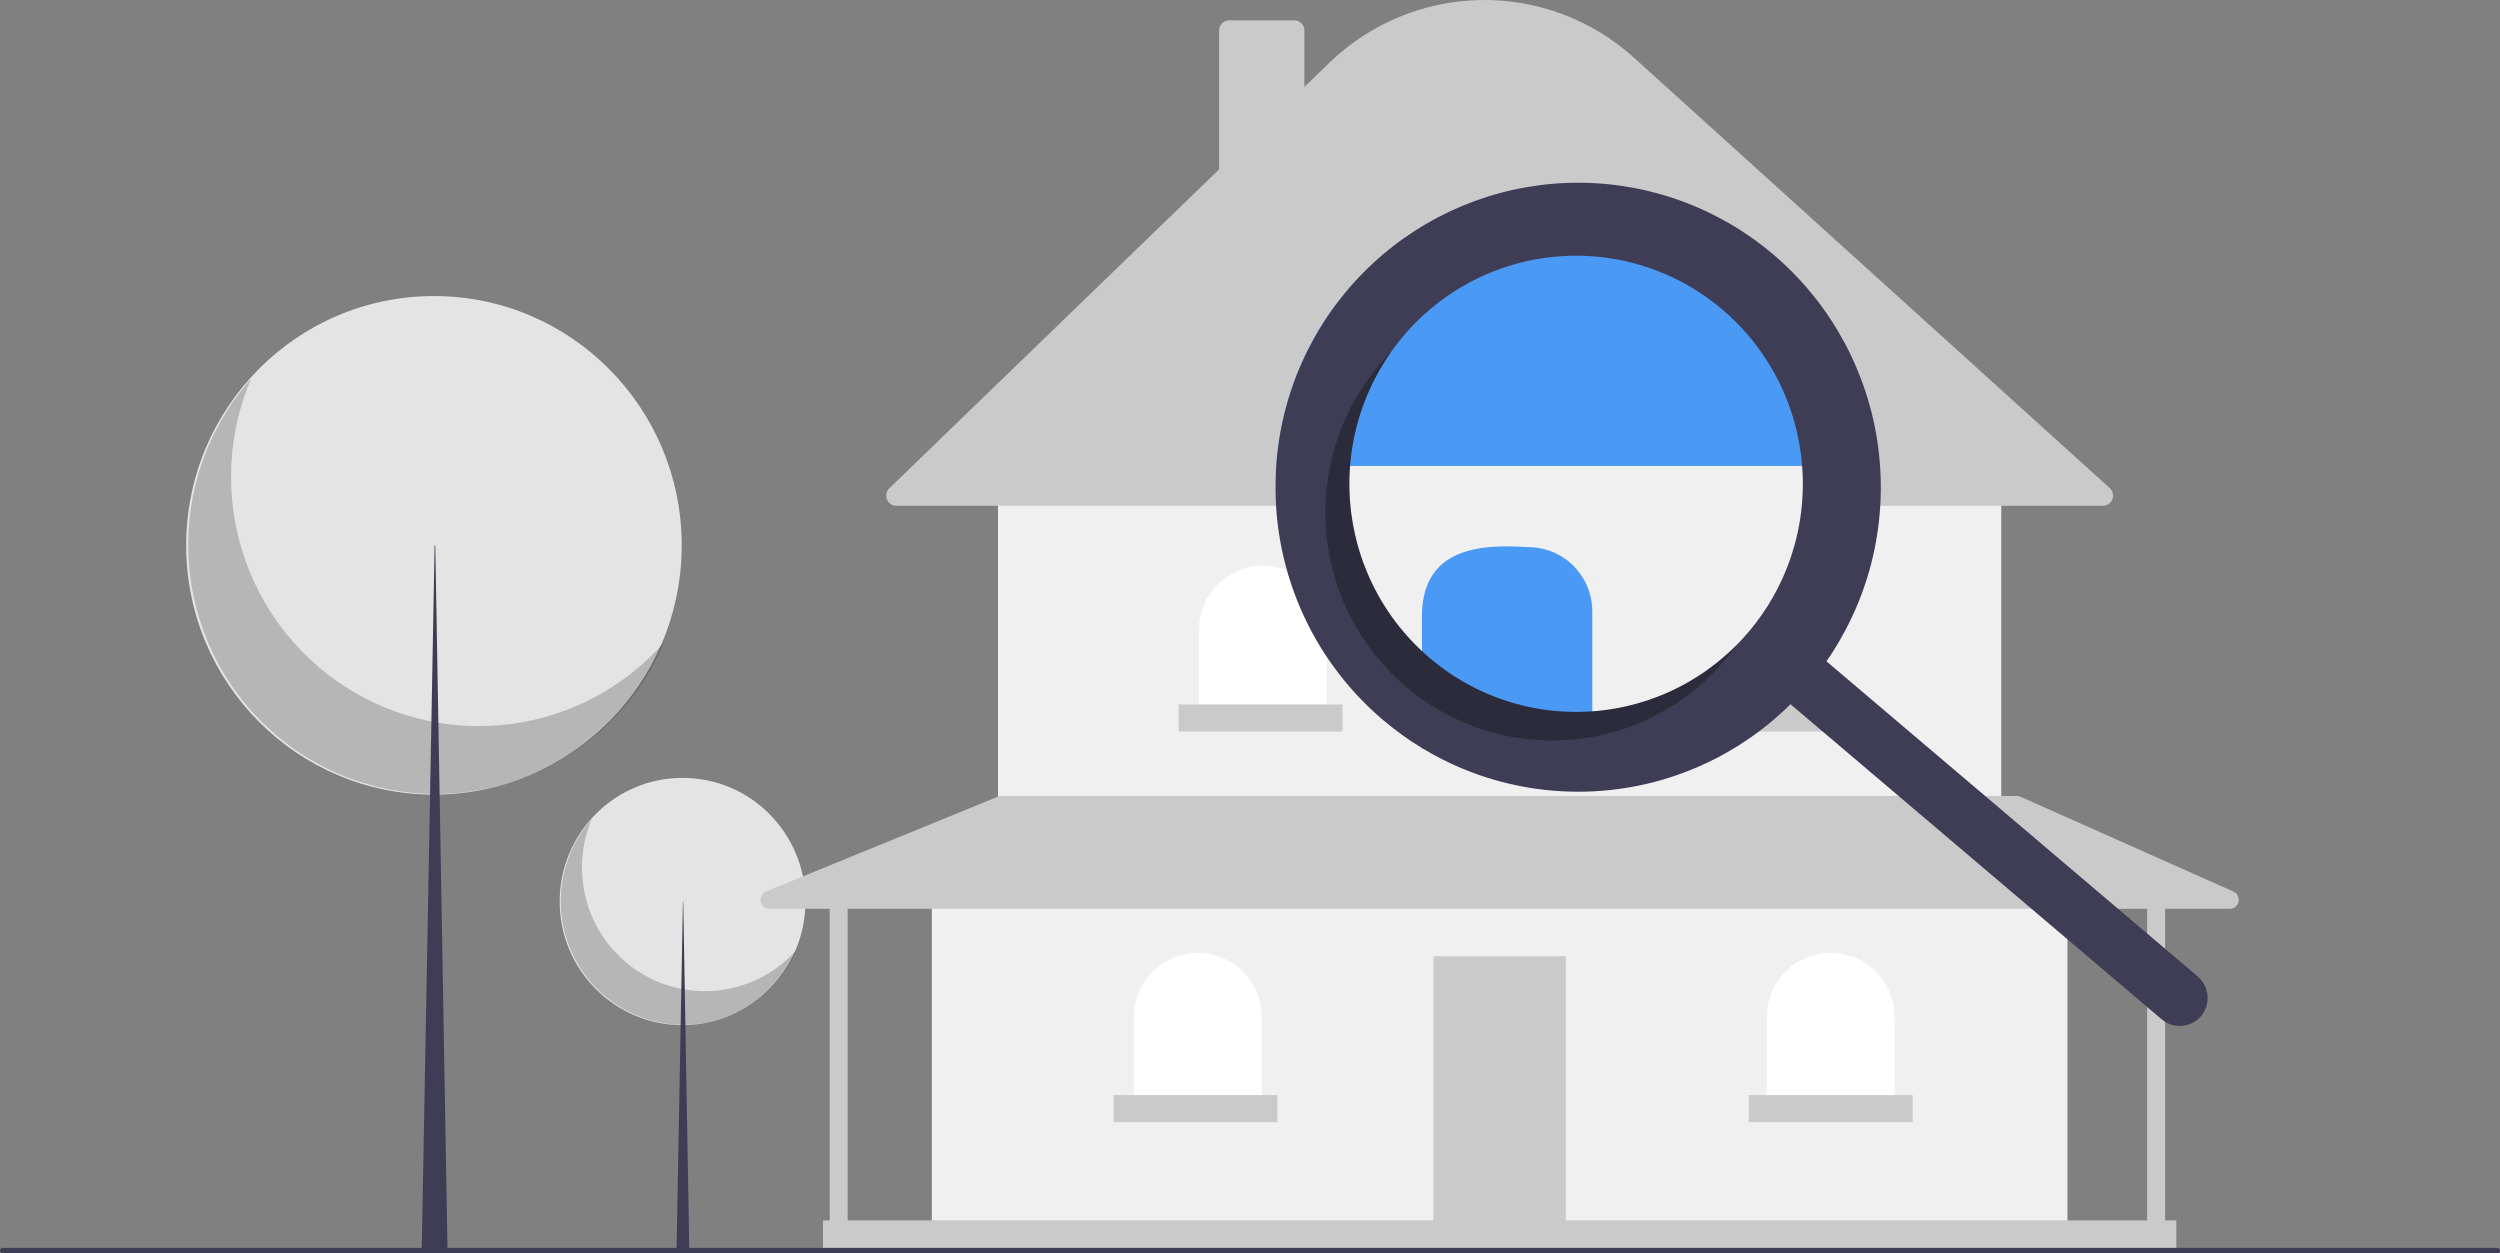 <svg width="367" height="184" viewBox="0 0 367 184" fill="none" xmlns="http://www.w3.org/2000/svg">
<rect x="0" y="0" width="367" height="184" fill="#808080" stroke="none"/>
<g clip-path="url(#clip0_21_35)">
<path d="M100.203 150.49C110.166 150.49 118.243 142.365 118.243 132.341C118.243 122.318 110.166 114.192 100.203 114.192C90.24 114.192 82.163 122.318 82.163 132.341C82.163 142.365 90.24 150.49 100.203 150.49Z" fill="#E4E4E4"/>
<path opacity="0.2" d="M86.883 120.219C85.2 124.179 84.972 128.612 86.239 132.726C87.506 136.84 90.186 140.366 93.799 142.675C97.413 144.984 101.724 145.925 105.964 145.33C110.204 144.736 114.095 142.643 116.943 139.428C115.915 141.847 114.376 144.013 112.434 145.775C110.492 147.536 108.192 148.852 105.693 149.631C103.195 150.41 100.559 150.633 97.966 150.285C95.374 149.937 92.888 149.026 90.68 147.615C88.473 146.204 86.596 144.328 85.181 142.115C83.766 139.902 82.846 137.406 82.485 134.801C82.124 132.195 82.33 129.541 83.089 127.023C83.849 124.505 85.143 122.184 86.883 120.219Z" fill="black"/>
<path d="M100.253 132.342H100.302L101.194 183.797H99.311L100.253 132.342Z" fill="#3F3D56"/>
<path d="M63.703 116.645C83.79 116.645 100.075 100.262 100.075 80.053C100.075 59.844 83.79 43.461 63.703 43.461C43.615 43.461 27.331 59.844 27.331 80.053C27.331 100.262 43.615 116.645 63.703 116.645Z" fill="#E4E4E4"/>
<path opacity="0.2" d="M36.847 55.613C33.454 63.597 32.994 72.534 35.548 80.828C38.103 89.122 43.506 96.232 50.791 100.888C58.077 105.543 66.77 107.441 75.318 106.241C83.866 105.042 91.712 100.824 97.453 94.34C95.381 99.218 92.279 103.585 88.363 107.137C84.446 110.689 79.809 113.342 74.772 114.912C69.736 116.482 64.42 116.932 59.193 116.23C53.967 115.528 48.954 113.692 44.503 110.848C40.052 108.003 36.269 104.22 33.416 99.758C30.562 95.297 28.707 90.265 27.979 85.011C27.251 79.757 27.667 74.407 29.198 69.33C30.729 64.254 33.339 59.573 36.847 55.613Z" fill="black"/>
<path d="M63.803 80.053H63.903L65.701 183.797H61.904L63.803 80.053Z" fill="#3F3D56"/>
<path d="M303.504 130.1H136.791V179.819H303.504V130.1Z" fill="#F0F0F0"/>
<path d="M229.867 140.375H210.428V179.819H229.867V140.375Z" fill="#CACACA"/>
<path d="M293.785 71.43H146.51V117.173H293.785V71.43Z" fill="#F0F0F0"/>
<path d="M308.716 74.248H131.579C131.284 74.248 130.995 74.159 130.75 73.993C130.504 73.826 130.315 73.59 130.204 73.314C130.094 73.038 130.068 72.735 130.13 72.444C130.192 72.153 130.339 71.887 130.552 71.681L178.963 24.866V4.475C178.964 4.079 179.12 3.7 179.398 3.421C179.676 3.141 180.053 2.984 180.446 2.983H190.001C190.394 2.984 190.771 3.141 191.049 3.421C191.327 3.7 191.483 4.079 191.483 4.475V12.759L195.14 9.223C201.124 3.437 209.062 0.143 217.361 0.005C225.66 -0.134 233.703 2.892 239.875 8.475L309.707 71.647C309.93 71.849 310.087 72.114 310.157 72.407C310.227 72.701 310.207 73.009 310.1 73.29C309.992 73.572 309.803 73.814 309.556 73.985C309.308 74.156 309.015 74.248 308.716 74.248V74.248Z" fill="#CACACA"/>
<path d="M185.388 83.032C186.621 83.032 187.842 83.276 188.981 83.751C190.121 84.226 191.156 84.921 192.028 85.799C192.9 86.676 193.591 87.717 194.063 88.863C194.535 90.01 194.778 91.238 194.778 92.478V105.24H175.998V92.478C175.998 91.238 176.241 90.01 176.713 88.863C177.185 87.717 177.876 86.676 178.748 85.799C179.62 84.921 180.655 84.226 181.795 83.751C182.934 83.276 184.155 83.032 185.388 83.032Z" fill="white"/>
<path d="M220.147 83.198C222.638 83.198 225.026 84.193 226.787 85.964C228.548 87.736 229.537 90.139 229.537 92.644V105.406H210.757V92.644C210.757 90.139 211.747 87.736 213.508 85.964C215.269 84.193 217.657 83.198 220.147 83.198Z" fill="white"/>
<path d="M254.907 83.363C257.397 83.363 259.785 84.359 261.546 86.13C263.307 87.902 264.297 90.305 264.297 92.81V105.571H245.517V92.81C245.517 90.305 246.506 87.902 248.267 86.13C250.028 84.359 252.416 83.363 254.907 83.363Z" fill="white"/>
<path d="M268.745 139.878C271.235 139.878 273.623 140.873 275.384 142.645C277.145 144.416 278.135 146.819 278.135 149.325V162.086H259.355V149.325C259.355 146.819 260.344 144.416 262.105 142.645C263.866 140.873 266.254 139.878 268.745 139.878Z" fill="white"/>
<path d="M175.833 139.878C178.324 139.878 180.712 140.873 182.473 142.645C184.234 144.416 185.223 146.819 185.223 149.325V162.086H166.443V149.325C166.443 148.084 166.686 146.856 167.158 145.71C167.63 144.563 168.322 143.522 169.194 142.645C170.066 141.768 171.101 141.072 172.24 140.597C173.379 140.122 174.6 139.878 175.833 139.878Z" fill="white"/>
<path d="M327.86 130.876L296.587 116.955C296.419 116.88 296.237 116.841 296.053 116.841H147.009C146.839 116.841 146.67 116.874 146.513 116.939L112.472 130.86C112.188 130.976 111.954 131.187 111.809 131.458C111.663 131.728 111.616 132.041 111.674 132.343C111.733 132.645 111.894 132.917 112.13 133.112C112.366 133.307 112.662 133.414 112.968 133.414H121.8V179.156H120.811V183.797H319.483V179.156H317.836V133.414H327.327C327.629 133.414 327.922 133.31 328.157 133.118C328.392 132.927 328.554 132.66 328.616 132.363C328.679 132.065 328.638 131.755 328.5 131.485C328.362 131.214 328.136 130.999 327.86 130.876ZM315.2 179.156H124.436V133.414H315.2V179.156Z" fill="#CACACA"/>
<path d="M197.084 103.417H173.033V107.394H197.084V103.417Z" fill="#CACACA"/>
<path d="M232.338 103.417H208.286V107.394H232.338V103.417Z" fill="#CACACA"/>
<path d="M267.591 103.417H243.54V107.394H267.591V103.417Z" fill="#CACACA"/>
<path d="M280.77 160.76H256.719V164.738H280.77V160.76Z" fill="#CACACA"/>
<path d="M187.53 160.76H163.478V164.738H187.53V160.76Z" fill="#CACACA"/>
<path d="M366.596 184H0.404C0.297 184 0.194 183.957 0.118 183.881C0.043 183.805 0 183.702 0 183.594C0 183.486 0.043 183.383 0.118 183.307C0.194 183.23 0.297 183.188 0.404 183.188H366.596C366.703 183.188 366.806 183.23 366.882 183.307C366.957 183.383 367 183.486 367 183.594C367 183.702 366.957 183.805 366.882 183.881C366.806 183.957 366.703 184 366.596 184Z" fill="#3F3D56"/>
<path d="M274.49 70.749C274.49 71.009 274.486 71.273 274.481 71.533C274.477 71.845 274.469 72.154 274.457 72.467C274.445 72.739 274.433 73.007 274.417 73.275C274.368 74.173 274.292 75.066 274.187 75.964C274.163 76.191 274.134 76.415 274.102 76.642C274.078 76.817 274.053 76.996 274.025 77.174C273.997 77.374 273.969 77.573 273.936 77.772C273.872 78.194 273.799 78.616 273.718 79.039C273.678 79.25 273.638 79.461 273.593 79.672C273.508 80.091 273.416 80.513 273.319 80.932C273.311 80.964 273.303 81.001 273.295 81.033C273.246 81.24 273.198 81.443 273.145 81.651C273.129 81.711 273.117 81.768 273.097 81.829C273.06 81.984 273.02 82.138 272.98 82.292C272.923 82.508 272.867 82.719 272.806 82.934C272.709 83.267 272.612 83.596 272.511 83.929C272.499 83.964 272.488 83.999 272.479 84.035C272.285 84.664 272.079 85.286 271.853 85.903C271.736 86.228 271.611 86.557 271.486 86.882C271.361 87.207 271.231 87.532 271.098 87.853C270.969 88.166 270.836 88.478 270.703 88.787C270.67 88.86 270.638 88.933 270.602 89.007C270.46 89.327 270.315 89.64 270.166 89.953C270.161 89.957 270.161 89.965 270.157 89.969C270.04 90.221 269.915 90.473 269.79 90.721C269.79 90.728 269.787 90.735 269.782 90.741C269.661 90.985 269.536 91.228 269.406 91.468L269.201 91.862L269.176 91.907C268.918 92.39 268.652 92.869 268.369 93.344C268.308 93.45 268.248 93.556 268.187 93.657C268.127 93.763 268.062 93.868 267.997 93.97C267.957 94.043 267.913 94.116 267.864 94.189C267.779 94.327 267.695 94.47 267.606 94.608C267.59 94.636 267.569 94.665 267.553 94.693C267.4 94.933 267.247 95.168 267.093 95.408C266.903 95.696 266.709 95.981 266.512 96.265L262.127 103.324L261.937 103.166L261.885 103.117H261.881L261.707 102.971L261.231 102.565C261.085 102.707 260.944 102.849 260.799 102.987C260.742 103.044 260.682 103.097 260.625 103.154C260.581 103.194 260.54 103.235 260.496 103.276C252.916 110.723 242.832 115.035 232.242 115.359H232.23C224.213 115.581 216.277 113.697 209.205 109.892C209.047 109.811 208.894 109.73 208.74 109.636C207.82 109.133 206.92 108.601 206.035 108.032C206.031 108.028 206.027 108.028 206.023 108.024C204.998 107.293 203.996 106.513 203.019 105.684C197.778 101.239 193.631 95.633 190.904 89.305C188.177 82.978 186.944 76.101 187.302 69.213C187.314 68.941 187.33 68.673 187.35 68.401C187.415 67.418 187.514 66.439 187.649 65.464C187.685 65.192 187.726 64.92 187.766 64.652H274.078C274.247 65.895 274.364 67.144 274.429 68.401C274.469 69.185 274.49 69.965 274.49 70.749Z" fill="#F0F0F0"/>
<path d="M274.078 64.652C272.524 54.256 267.313 44.766 259.394 37.907C251.475 31.048 241.372 27.276 230.922 27.276C220.472 27.276 210.369 31.048 202.45 37.907C194.53 44.766 189.32 54.256 187.766 64.652C187.726 64.92 187.685 65.192 187.649 65.464C187.516 66.439 187.416 67.418 187.35 68.401H274.429C274.364 67.146 274.247 65.896 274.078 64.652Z" fill="#4A99F5"/>
<path d="M233.749 109.891H208.742V89.766C209.204 80.569 217.017 79.826 224.359 80.32C225.592 80.32 226.813 80.564 227.953 81.039C229.092 81.513 230.127 82.209 230.999 83.086C231.871 83.964 232.562 85.005 233.034 86.151C233.506 87.297 233.749 88.526 233.749 89.766V109.891Z" fill="#4A99F5"/>
<path d="M208.74 95.582V95.587C208.74 95.591 208.744 95.591 208.748 95.591L208.74 95.582ZM198.683 64.652C198.667 64.753 198.647 64.855 198.631 64.956C198.647 64.855 198.667 64.753 198.687 64.652H198.683ZM198.183 68.401C198.171 68.555 198.158 68.71 198.15 68.864C198.158 68.71 198.171 68.555 198.187 68.401C198.186 68.372 198.187 68.344 198.191 68.316C198.187 68.344 198.187 68.372 198.183 68.401ZM208.74 95.587C208.74 95.591 208.744 95.591 208.748 95.591L208.74 95.582V95.587ZM198.683 64.652C198.667 64.753 198.647 64.855 198.631 64.956C198.647 64.855 198.667 64.753 198.687 64.652H198.683ZM198.15 68.864C198.158 68.71 198.171 68.555 198.187 68.401C198.186 68.372 198.187 68.344 198.191 68.316C198.187 68.344 198.187 68.372 198.183 68.401C198.171 68.555 198.158 68.71 198.15 68.864ZM322.882 143.585C322.803 143.501 322.72 143.423 322.632 143.349L322.628 143.345L302.634 126.371L302.118 125.932L300.151 124.263L299.659 123.844L296.857 121.464L296.09 120.814L294.503 119.466L293.691 118.775L286.037 112.281L281.648 108.556L281.058 108.056L268.127 97.077C268.324 96.793 268.518 96.509 268.708 96.22C268.861 95.981 269.015 95.745 269.168 95.505C269.184 95.477 269.205 95.448 269.221 95.42C269.31 95.282 269.394 95.14 269.479 95.002C269.528 94.928 269.572 94.855 269.612 94.782C269.677 94.681 269.742 94.575 269.802 94.469C269.863 94.368 269.923 94.262 269.984 94.157C270.266 93.682 270.533 93.202 270.791 92.719L270.815 92.674L271.021 92.28C271.151 92.041 271.276 91.797 271.397 91.553C271.402 91.548 271.405 91.54 271.405 91.533C271.53 91.285 271.655 91.033 271.772 90.781C271.776 90.777 271.776 90.769 271.78 90.765C271.93 90.452 272.075 90.14 272.217 89.819C272.253 89.746 272.285 89.673 272.317 89.599C272.451 89.291 272.584 88.978 272.713 88.665C272.846 88.344 272.976 88.019 273.101 87.694C273.226 87.37 273.351 87.04 273.468 86.716C273.69 86.094 273.899 85.471 274.094 84.847C274.103 84.811 274.114 84.776 274.126 84.742C274.227 84.409 274.324 84.079 274.421 83.746C274.481 83.531 274.538 83.32 274.595 83.105C274.635 82.95 274.675 82.796 274.712 82.642C274.732 82.581 274.744 82.524 274.76 82.463C274.813 82.256 274.861 82.053 274.909 81.846C274.918 81.813 274.926 81.776 274.934 81.744C275.031 81.326 275.123 80.903 275.208 80.485C275.253 80.274 275.293 80.062 275.333 79.851C275.41 79.429 275.487 79.006 275.551 78.584C275.584 78.385 275.612 78.186 275.64 77.987C275.668 77.808 275.693 77.629 275.717 77.455C275.749 77.227 275.777 77.004 275.802 76.776C275.907 75.879 275.983 74.985 276.032 74.087C276.048 73.819 276.06 73.551 276.072 73.279C276.084 72.966 276.092 72.658 276.096 72.345C276.1 72.085 276.105 71.821 276.105 71.561C276.105 70.777 276.084 69.997 276.044 69.213C275.979 67.958 275.862 66.708 275.693 65.464C274.246 54.828 269.043 45.071 261.035 37.976C253.027 30.882 242.749 26.923 232.078 26.825C221.408 26.726 211.059 30.494 202.923 37.44C194.787 44.385 189.407 54.044 187.766 64.652C187.726 64.92 187.685 65.192 187.649 65.464C187.516 66.439 187.416 67.418 187.35 68.401C187.33 68.673 187.314 68.941 187.302 69.213C186.944 76.101 188.177 82.978 190.904 89.305C193.631 95.633 197.778 101.239 203.019 105.684C203.996 106.513 204.998 107.293 206.023 108.024C206.027 108.028 206.031 108.028 206.035 108.032C206.379 108.276 206.722 108.515 207.069 108.751C207.622 109.116 208.179 109.474 208.74 109.815C208.785 109.839 208.829 109.868 208.874 109.892C209.358 110.185 209.847 110.465 210.335 110.737H210.339C212.158 111.743 214.045 112.617 215.988 113.353C221.686 115.51 227.764 116.469 233.845 116.172H233.857C240.955 115.826 247.866 113.769 254.008 110.172C254.9 109.653 255.78 109.096 256.64 108.503C256.854 108.357 257.072 108.207 257.282 108.056C257.541 107.873 257.799 107.683 258.057 107.492C258.061 107.492 258.061 107.488 258.065 107.488C258.085 107.471 258.105 107.457 258.126 107.443C258.3 107.309 258.477 107.175 258.647 107.045C258.691 107.012 258.736 106.98 258.78 106.943C258.792 106.935 258.803 106.926 258.812 106.915C258.913 106.842 259.01 106.761 259.111 106.683C259.212 106.606 259.309 106.525 259.41 106.444C259.427 106.433 259.443 106.421 259.458 106.407C259.571 106.314 259.684 106.224 259.797 106.131C259.914 106.038 260.028 105.94 260.137 105.847C260.25 105.753 260.359 105.66 260.472 105.562C260.569 105.481 260.67 105.396 260.766 105.306C260.799 105.282 260.827 105.254 260.859 105.225C260.872 105.213 260.885 105.202 260.9 105.193C261.033 105.079 261.162 104.961 261.291 104.843C261.324 104.815 261.352 104.786 261.384 104.758C261.582 104.579 261.78 104.401 261.974 104.214C262.018 104.173 262.066 104.128 262.111 104.088C262.155 104.047 262.196 104.007 262.24 103.966C262.297 103.909 262.357 103.856 262.414 103.799C262.559 103.661 262.7 103.519 262.846 103.377L263.322 103.783L263.496 103.929H263.5L263.552 103.978L263.742 104.137L266.56 106.533L266.621 106.586L266.669 106.622L266.988 106.895L267.626 107.439L268.264 107.979L268.357 108.056L271.324 110.575L271.736 110.924L274.599 113.353L289.416 125.932L289.933 126.371L310.213 143.585L315.413 148L317.347 149.641C317.757 149.991 318.232 150.255 318.744 150.42C319.256 150.584 319.796 150.646 320.332 150.601C320.868 150.555 321.389 150.404 321.867 150.156C322.345 149.908 322.769 149.567 323.116 149.154C323.406 148.811 323.637 148.421 323.798 148C324.092 147.255 324.161 146.439 323.998 145.654C323.835 144.87 323.447 144.15 322.882 143.585ZM205.93 49.428C209.981 44.599 215.307 41.022 221.292 39.109C227.278 37.196 233.68 37.025 239.757 38.617C245.835 40.209 251.342 43.499 255.64 48.106C259.938 52.713 262.854 58.449 264.049 64.652C264.101 64.924 264.15 65.192 264.194 65.464C264.36 66.435 264.481 67.418 264.554 68.401C264.574 68.673 264.594 68.941 264.606 69.213C264.642 69.823 264.658 70.436 264.658 71.045C264.661 74.741 264.052 78.411 262.858 81.906V81.91C261.523 85.829 259.473 89.463 256.814 92.626C256.757 92.691 256.701 92.76 256.64 92.825C256.107 93.458 255.546 94.067 254.969 94.648C254.965 94.652 254.961 94.66 254.957 94.665C254.759 94.864 254.557 95.067 254.355 95.254C253.943 95.656 253.523 96.037 253.095 96.403C252.453 96.968 251.795 97.497 251.121 97.991C250.895 98.158 250.669 98.32 250.439 98.483C250.213 98.645 249.983 98.799 249.752 98.954C249.292 99.263 248.824 99.559 248.351 99.839C248.117 99.981 247.875 100.12 247.637 100.254C247.399 100.392 247.156 100.522 246.914 100.648C246.672 100.778 246.43 100.903 246.183 101.025C245.695 101.273 245.202 101.505 244.702 101.72C244.451 101.834 244.201 101.939 243.951 102.037C243.793 102.102 243.64 102.167 243.482 102.224C243.421 102.252 243.357 102.277 243.292 102.297C243.208 102.333 243.123 102.366 243.038 102.394C243.011 102.407 242.982 102.418 242.953 102.427C242.78 102.496 242.61 102.557 242.433 102.618C242.178 102.711 241.924 102.796 241.665 102.878C241.407 102.963 241.153 103.044 240.894 103.117C240.636 103.198 240.373 103.272 240.115 103.341C239.853 103.414 239.594 103.483 239.332 103.544C239.053 103.617 238.775 103.682 238.492 103.743C238.246 103.8 238.003 103.848 237.757 103.893C237.527 103.942 237.293 103.982 237.063 104.023C236.74 104.08 236.417 104.133 236.09 104.177C235.912 104.206 235.739 104.23 235.561 104.246C235.484 104.259 235.411 104.267 235.339 104.275C235.113 104.307 234.887 104.332 234.665 104.352C234.604 104.356 234.548 104.364 234.491 104.368C234.245 104.393 233.994 104.413 233.748 104.433C233.219 104.47 232.694 104.494 232.165 104.506C231.899 104.51 231.628 104.514 231.362 104.514C231.096 104.514 230.829 104.51 230.563 104.502C230.563 104.502 230.563 104.506 230.559 104.502C230.554 104.506 230.554 104.506 230.55 104.502C230.55 104.503 230.549 104.503 230.549 104.504C230.548 104.504 230.547 104.504 230.546 104.504C230.546 104.504 230.545 104.504 230.544 104.504C230.544 104.503 230.543 104.503 230.542 104.502C230.529 104.506 230.515 104.506 230.502 104.502C230.312 104.502 230.122 104.494 229.937 104.482C229.8 104.478 229.658 104.474 229.517 104.462C229.327 104.453 229.137 104.441 228.948 104.425C228.887 104.425 228.827 104.417 228.766 104.413C228.738 104.412 228.709 104.41 228.681 104.405C228.487 104.389 228.29 104.372 228.096 104.352C227.999 104.344 227.898 104.336 227.801 104.324C227.506 104.291 227.211 104.254 226.921 104.214C226.59 104.173 226.259 104.125 225.932 104.064C225.778 104.043 225.629 104.015 225.479 103.986C225.282 103.954 225.084 103.917 224.886 103.877C224.68 103.836 224.474 103.796 224.268 103.747C224.103 103.71 223.933 103.674 223.768 103.633C223.687 103.617 223.606 103.596 223.529 103.576C223.105 103.475 222.686 103.365 222.27 103.243C222.007 103.17 221.745 103.093 221.486 103.012C221.131 102.902 220.78 102.784 220.429 102.658C220.291 102.614 220.158 102.565 220.021 102.512C219.884 102.467 219.75 102.414 219.613 102.362C219.488 102.317 219.363 102.268 219.242 102.219C219.04 102.142 218.842 102.061 218.644 101.98C218.236 101.813 217.837 101.639 217.437 101.452C217.211 101.342 216.985 101.237 216.763 101.127C215.887 100.7 215.024 100.227 214.175 99.705C213.965 99.579 213.755 99.445 213.545 99.311C213.282 99.149 213.028 98.978 212.774 98.808C212.632 98.71 212.495 98.617 212.358 98.519C212.104 98.341 211.853 98.158 211.607 97.975C211.478 97.882 211.348 97.784 211.223 97.686C210.775 97.345 210.335 96.988 209.903 96.622C209.697 96.448 209.491 96.269 209.289 96.086C209.205 96.013 209.12 95.936 209.035 95.859C208.938 95.769 208.841 95.684 208.748 95.591L208.74 95.583C208.599 95.457 208.458 95.323 208.32 95.189C208.107 94.985 207.897 94.778 207.695 94.567C207.485 94.36 207.283 94.145 207.085 93.933C206.883 93.722 206.689 93.507 206.5 93.288C206.306 93.072 206.116 92.853 205.93 92.63C205.749 92.418 205.571 92.199 205.401 91.984C204.99 91.472 204.597 90.951 204.223 90.42C204.049 90.176 203.883 89.933 203.722 89.685C203.548 89.433 203.383 89.177 203.225 88.921C203.06 88.665 202.902 88.405 202.749 88.141C202.745 88.132 202.739 88.124 202.733 88.117C202.43 87.601 202.139 87.081 201.869 86.553C201.59 86.017 201.328 85.475 201.081 84.928C200.956 84.656 200.835 84.38 200.722 84.104C200.488 83.547 200.27 82.991 200.068 82.426C199.967 82.154 199.874 81.882 199.781 81.606C199.778 81.588 199.773 81.57 199.765 81.553C199.579 80.993 199.41 80.428 199.261 79.859C199.256 79.851 199.256 79.843 199.252 79.835C199.176 79.555 199.103 79.274 199.039 78.99C198.974 78.742 198.917 78.495 198.865 78.243C198.804 77.962 198.744 77.682 198.691 77.398C198.663 77.252 198.635 77.105 198.611 76.959C198.586 76.837 198.566 76.711 198.546 76.59C198.526 76.468 198.506 76.342 198.485 76.216C198.445 75.968 198.409 75.72 198.376 75.472C198.336 75.18 198.304 74.888 198.271 74.591C198.235 74.238 198.203 73.884 198.174 73.527C198.154 73.287 198.142 73.043 198.13 72.8C198.118 72.576 198.106 72.353 198.102 72.13C198.098 72.118 198.098 72.105 198.102 72.093C198.101 72.093 198.101 72.092 198.101 72.091C198.1 72.091 198.1 72.09 198.1 72.089C198.1 72.088 198.1 72.088 198.101 72.087C198.101 72.086 198.101 72.085 198.102 72.085C198.098 72.081 198.098 72.081 198.102 72.077C198.101 72.076 198.101 72.076 198.101 72.075C198.1 72.074 198.1 72.073 198.1 72.073C198.1 72.072 198.1 72.071 198.101 72.071C198.101 72.07 198.101 72.069 198.102 72.069C198.098 71.979 198.094 71.89 198.094 71.801C198.086 71.537 198.082 71.273 198.082 71.009C198.082 70.769 198.086 70.533 198.09 70.294C198.098 69.961 198.11 69.628 198.126 69.294C198.126 69.221 198.134 69.152 198.138 69.079C198.142 69.006 198.146 68.937 198.15 68.864C198.158 68.71 198.17 68.555 198.187 68.401C198.186 68.372 198.187 68.344 198.191 68.316C198.203 68.141 198.219 67.966 198.235 67.792C198.267 67.442 198.308 67.089 198.352 66.74C198.376 66.565 198.397 66.39 198.425 66.216C198.441 66.094 198.461 65.968 198.481 65.842C198.497 65.716 198.518 65.59 198.542 65.464C198.57 65.298 198.598 65.127 198.631 64.957C198.647 64.855 198.667 64.753 198.687 64.652C198.764 64.246 198.849 63.84 198.942 63.433C199.034 63.023 199.139 62.617 199.252 62.211C199.361 61.8 199.483 61.39 199.612 60.98C199.672 60.773 199.737 60.57 199.81 60.367C199.943 59.956 200.084 59.55 200.242 59.148C200.314 58.949 200.391 58.746 200.476 58.547C200.637 58.145 200.807 57.743 200.98 57.349C201.069 57.15 201.158 56.951 201.255 56.752C201.437 56.358 201.626 55.964 201.832 55.578C202.03 55.184 202.244 54.798 202.462 54.416C202.68 54.034 202.906 53.653 203.145 53.275C203.254 53.088 203.375 52.897 203.5 52.714C203.742 52.34 203.996 51.967 204.255 51.601C204.776 50.862 205.337 50.135 205.93 49.428ZM198.183 68.401C198.171 68.555 198.158 68.71 198.15 68.864C198.158 68.71 198.171 68.555 198.187 68.401C198.186 68.372 198.187 68.344 198.191 68.316C198.187 68.344 198.187 68.372 198.183 68.401ZM198.683 64.652C198.667 64.753 198.647 64.855 198.631 64.956C198.647 64.855 198.667 64.753 198.687 64.652H198.683ZM208.74 95.582V95.587C208.74 95.591 208.744 95.591 208.748 95.591L208.74 95.582Z" fill="#3F3D56"/>
<path opacity="0.3" d="M209.904 96.622C203.518 91.2 199.392 83.561 198.345 75.221C197.299 66.88 199.408 58.449 204.255 51.601C203.618 52.246 203.003 52.921 202.409 53.627C199.59 56.988 197.456 60.875 196.13 65.066C194.804 69.257 194.312 73.669 194.681 78.051C195.05 82.433 196.273 86.7 198.281 90.606C200.289 94.513 203.042 97.983 206.383 100.819C213.131 106.547 221.863 109.344 230.661 108.594C239.458 107.845 247.599 103.61 253.292 96.821C253.885 96.115 254.443 95.391 254.967 94.65C249.072 100.608 241.166 104.119 232.818 104.484C224.47 104.849 216.29 102.043 209.904 96.622Z" fill="black"/>
</g>
<defs>
<clipPath id="clip0_21_35">
<rect width="367" height="184" fill="white"/>
</clipPath>
</defs>
</svg>
